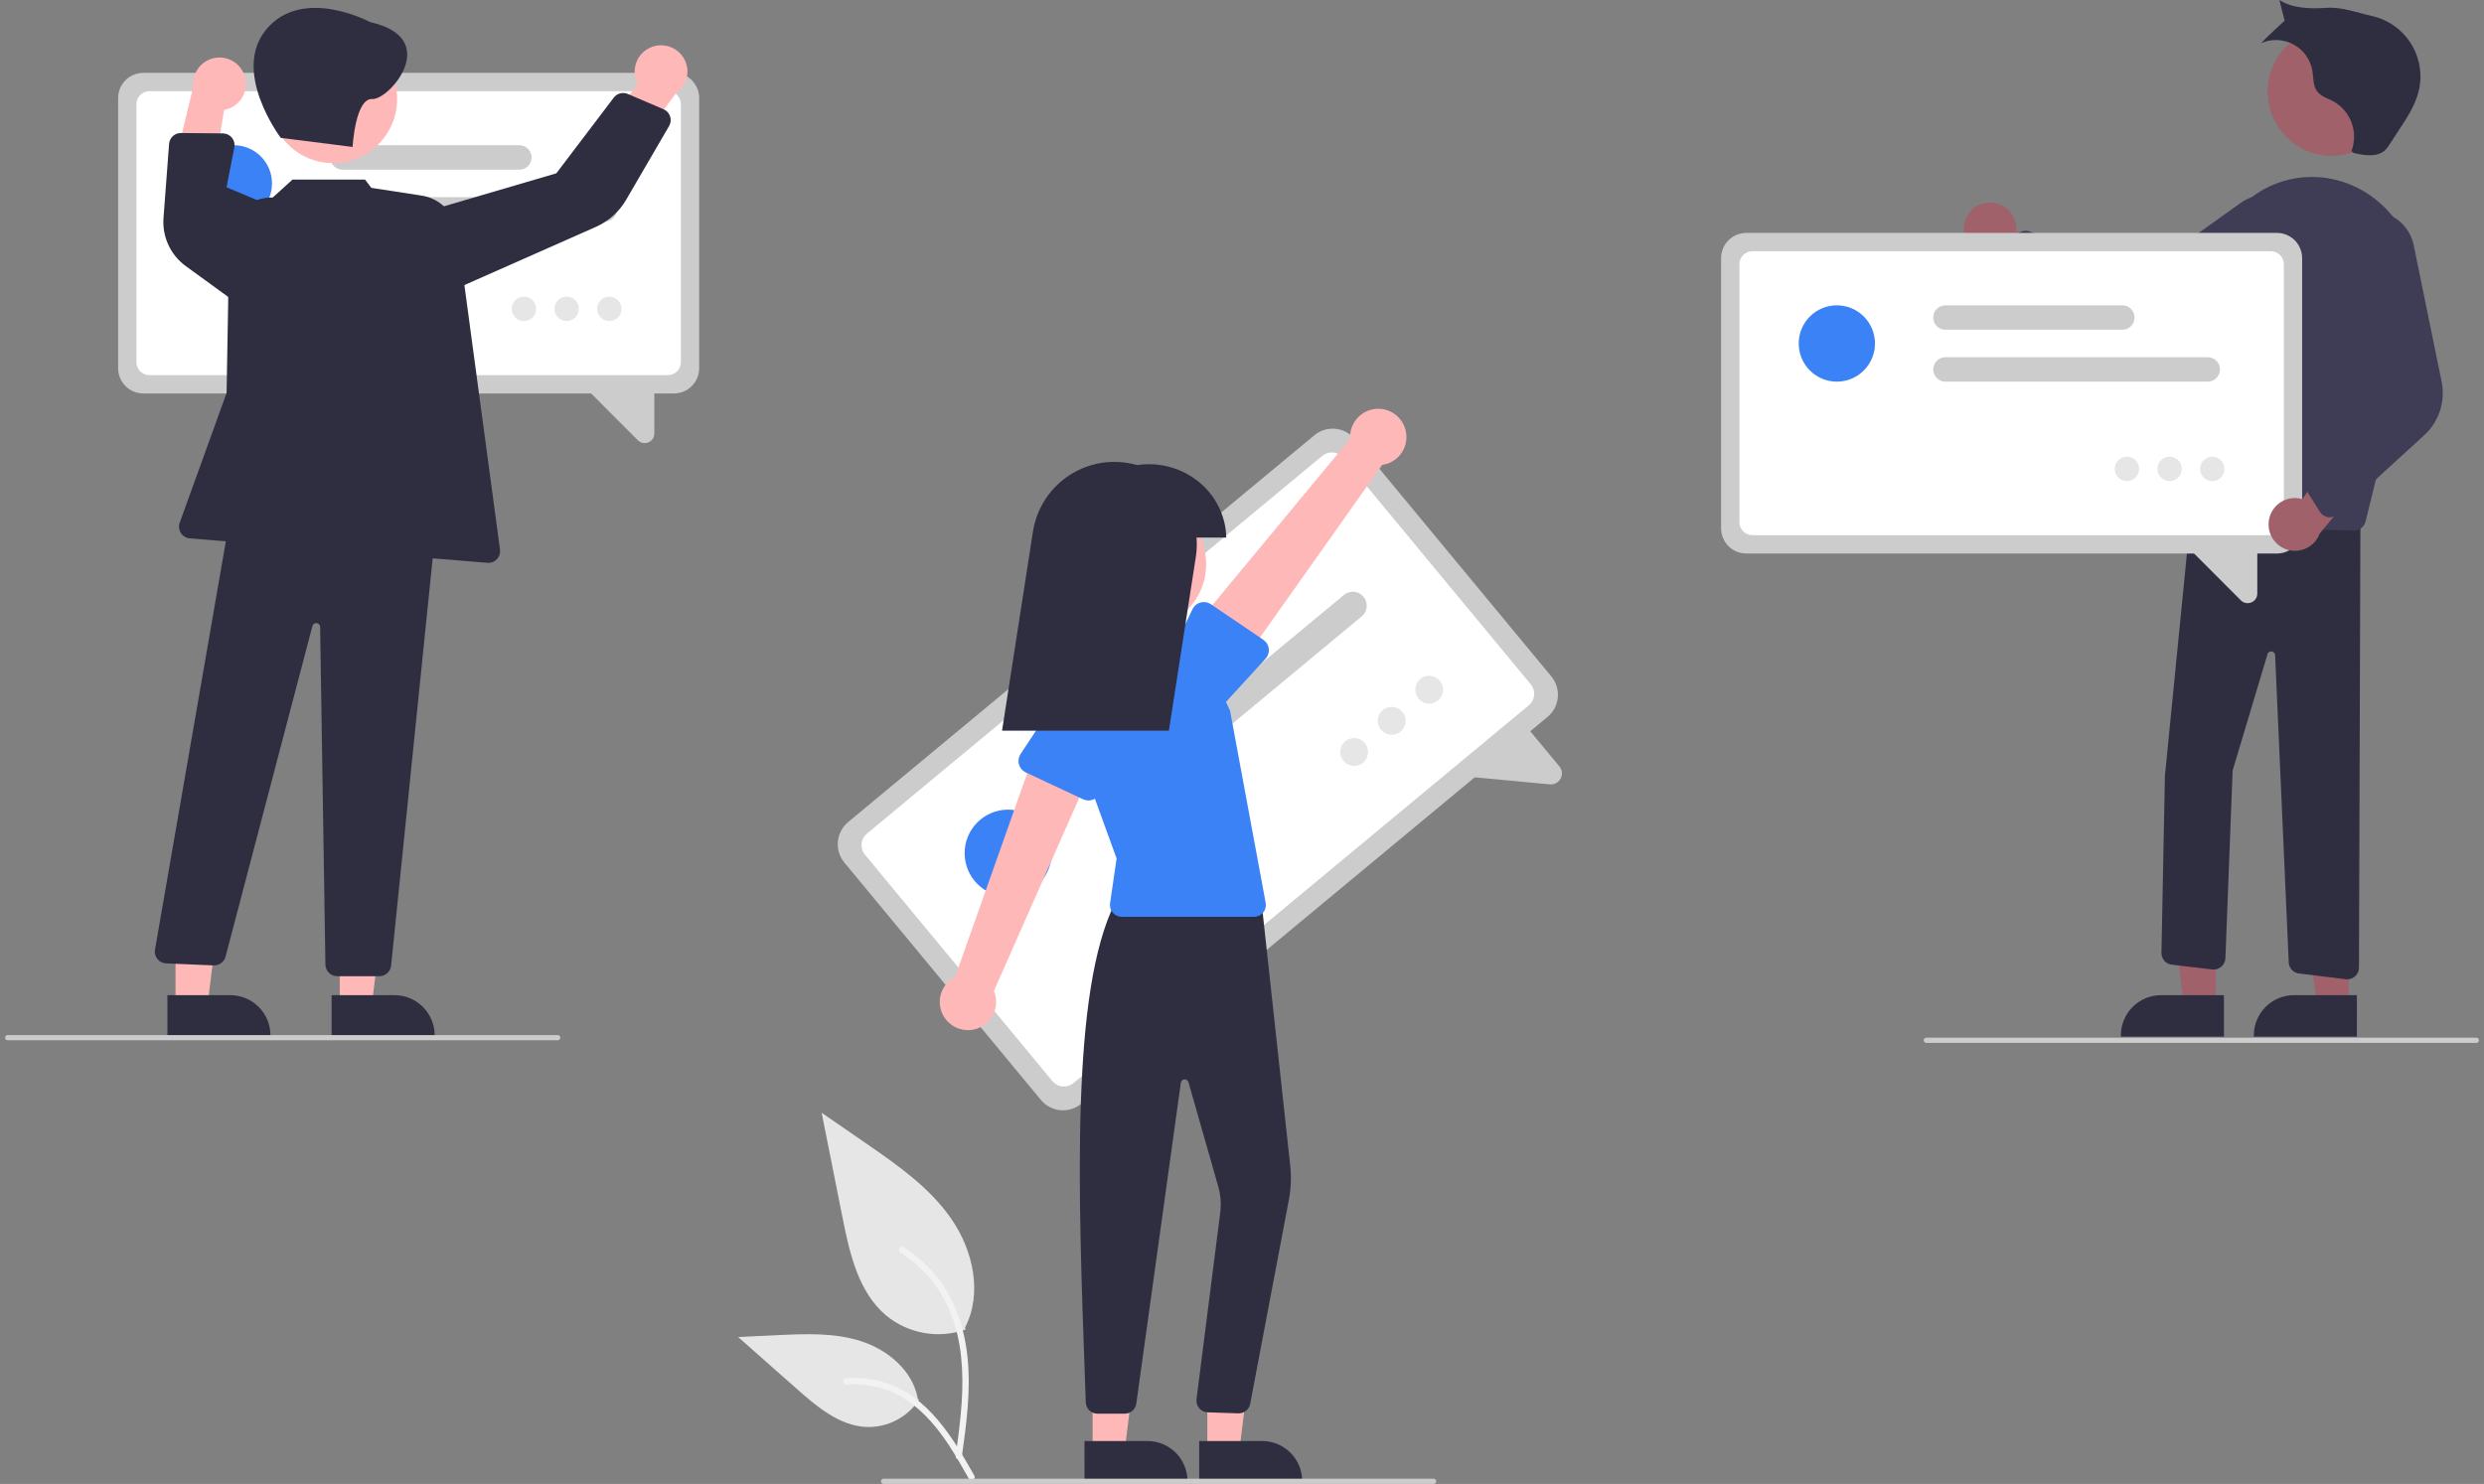 <svg width="246" height="147" viewBox="0 0 246 147" fill="none" xmlns="http://www.w3.org/2000/svg">
<rect x="0" y="0" width="246" height="147" fill="#808080" stroke="none"/>
<g clip-path="url(#clip0_27_1477)">
<path d="M95.623 131.709C94.304 132.173 92.889 132.289 91.513 132.046C90.137 131.803 88.846 131.21 87.766 130.323C85.013 128.01 84.151 124.199 83.449 120.671L81.372 110.235L85.72 113.233C88.846 115.388 92.043 117.613 94.208 120.735C96.372 123.858 97.317 128.12 95.578 131.498" fill="#E6E6E6"/>
<path d="M95.251 144.344C95.691 141.134 96.144 137.884 95.835 134.64C95.561 131.759 94.683 128.945 92.896 126.638C91.948 125.416 90.793 124.369 89.485 123.544C89.144 123.328 88.831 123.869 89.17 124.084C91.433 125.516 93.183 127.631 94.169 130.123C95.257 132.895 95.432 135.917 95.245 138.861C95.131 140.642 94.891 142.411 94.648 144.177C94.629 144.257 94.641 144.341 94.682 144.413C94.722 144.484 94.788 144.538 94.867 144.562C94.947 144.584 95.032 144.573 95.104 144.532C95.176 144.491 95.229 144.423 95.251 144.344Z" fill="#F2F2F2"/>
<path d="M91.013 138.664C90.447 139.525 89.67 140.225 88.756 140.697C87.842 141.17 86.822 141.399 85.794 141.362C83.152 141.236 80.949 139.39 78.967 137.637L73.103 132.452L76.984 132.266C79.775 132.133 82.638 132.008 85.296 132.87C87.955 133.732 90.406 135.806 90.892 138.561" fill="#E6E6E6"/>
<path d="M96.495 146.188C94.377 142.436 91.92 138.266 87.531 136.933C86.31 136.563 85.03 136.431 83.76 136.543C83.36 136.577 83.46 137.195 83.859 137.161C85.989 136.984 88.113 137.547 89.876 138.755C91.573 139.911 92.894 141.519 94.012 143.223C94.697 144.268 95.31 145.356 95.924 146.443C96.12 146.791 96.693 146.54 96.495 146.188Z" fill="#F2F2F2"/>
<path d="M153.26 71.018L107.086 109.337C106.505 109.818 105.758 110.049 105.007 109.978C104.256 109.908 103.564 109.542 103.083 108.962L83.618 85.446C83.138 84.864 82.907 84.115 82.978 83.364C83.048 82.612 83.413 81.919 83.993 81.437L130.167 43.117C130.748 42.636 131.496 42.406 132.246 42.476C132.997 42.547 133.689 42.912 134.171 43.493L153.635 67.009C154.116 67.59 154.346 68.339 154.276 69.091C154.205 69.842 153.84 70.535 153.26 71.018Z" fill="#CCCCCC"/>
<path d="M151.41 69.864L106.298 107.302C105.998 107.55 105.613 107.669 105.226 107.633C104.84 107.596 104.483 107.408 104.235 107.109L85.65 84.656C85.403 84.356 85.284 83.971 85.32 83.583C85.356 83.196 85.545 82.839 85.843 82.591L130.956 45.152C131.255 44.904 131.64 44.786 132.027 44.822C132.414 44.858 132.77 45.046 133.018 45.346L151.603 67.799C151.851 68.098 151.969 68.484 151.933 68.871C151.897 69.258 151.709 69.615 151.41 69.864Z" fill="white"/>
<path d="M153.49 77.701L144.211 76.831L150.852 71.598L154.43 75.92C154.569 76.085 154.656 76.288 154.678 76.503C154.7 76.718 154.657 76.935 154.554 77.125C154.487 77.254 154.394 77.368 154.283 77.461C154.173 77.552 154.046 77.62 153.91 77.661C153.774 77.702 153.631 77.715 153.49 77.701Z" fill="#CCCCCC"/>
<path d="M134.857 61.059L112.035 79.999C111.896 80.115 111.735 80.202 111.562 80.255C111.389 80.309 111.207 80.328 111.027 80.311C110.847 80.294 110.672 80.241 110.512 80.157C110.351 80.072 110.21 79.957 110.094 79.817C109.979 79.677 109.892 79.516 109.838 79.343C109.785 79.17 109.766 78.988 109.783 78.807C109.8 78.627 109.852 78.451 109.937 78.291C110.021 78.131 110.136 77.989 110.276 77.873L133.097 58.934C133.237 58.818 133.398 58.731 133.571 58.678C133.744 58.624 133.925 58.605 134.106 58.622C134.286 58.639 134.461 58.691 134.621 58.776C134.781 58.861 134.923 58.976 135.039 59.116C135.154 59.255 135.241 59.416 135.294 59.59C135.348 59.763 135.367 59.945 135.35 60.125C135.333 60.306 135.281 60.481 135.196 60.642C135.112 60.802 134.996 60.944 134.857 61.059Z" fill="#CCCCCC"/>
<path d="M123.688 62.709L108.296 75.482C108.015 75.715 107.652 75.828 107.288 75.793C106.924 75.759 106.589 75.582 106.355 75.3C106.122 75.018 106.01 74.655 106.044 74.29C106.078 73.926 106.255 73.59 106.537 73.356L121.928 60.583C122.21 60.349 122.572 60.237 122.937 60.271C123.301 60.306 123.636 60.483 123.87 60.765C124.103 61.047 124.215 61.41 124.181 61.774C124.147 62.139 123.969 62.475 123.688 62.709Z" fill="#CCCCCC"/>
<path d="M99.839 88.832C102.218 88.832 104.147 86.9 104.147 84.518C104.147 82.135 102.218 80.204 99.839 80.204C97.46 80.204 95.531 82.135 95.531 84.518C95.531 86.9 97.46 88.832 99.839 88.832Z" fill="#3B82F6"/>
<path d="M134.11 75.87C134.871 75.87 135.488 75.252 135.488 74.49C135.488 73.728 134.871 73.109 134.11 73.109C133.348 73.109 132.731 73.728 132.731 74.49C132.731 75.252 133.348 75.87 134.11 75.87Z" fill="#E6E6E6"/>
<path d="M137.824 72.787C138.586 72.787 139.203 72.169 139.203 71.407C139.203 70.644 138.586 70.026 137.824 70.026C137.063 70.026 136.446 70.644 136.446 71.407C136.446 72.169 137.063 72.787 137.824 72.787Z" fill="#E6E6E6"/>
<path d="M141.54 69.704C142.301 69.704 142.918 69.086 142.918 68.323C142.918 67.561 142.301 66.943 141.54 66.943C140.778 66.943 140.161 67.561 140.161 68.323C140.161 69.086 140.778 69.704 141.54 69.704Z" fill="#E6E6E6"/>
<path d="M119.566 143.785L122.731 143.784L124.237 131.56L119.565 131.56L119.566 143.785Z" fill="#FFB8B8"/>
<path d="M118.759 142.75L124.992 142.75H124.992C125.514 142.75 126.03 142.852 126.512 143.052C126.994 143.252 127.432 143.545 127.801 143.914C128.17 144.284 128.462 144.722 128.662 145.205C128.862 145.687 128.964 146.205 128.964 146.727V146.856L118.759 146.857L118.759 142.75Z" fill="#2F2E41"/>
<path d="M108.207 143.785L111.372 143.784L112.877 131.56L108.206 131.56L108.207 143.785Z" fill="#FFB8B8"/>
<path d="M107.399 142.75L113.633 142.75H113.633C114.154 142.75 114.671 142.852 115.153 143.052C115.635 143.252 116.073 143.545 116.442 143.914C116.81 144.284 117.103 144.722 117.303 145.205C117.502 145.687 117.605 146.205 117.605 146.727V146.856L107.4 146.857L107.399 142.75Z" fill="#2F2E41"/>
<path d="M111.383 140.044H111.382L108.69 140.043C108.389 140.044 108.1 139.928 107.883 139.719C107.666 139.509 107.54 139.223 107.53 138.922L107.445 136.564C106.765 117.709 106.061 98.211 110.419 89.448L110.453 89.379L124.879 88.856L127.775 115.459C127.899 116.594 127.854 117.741 127.641 118.862L123.812 139.064C123.761 139.338 123.612 139.584 123.395 139.758C123.177 139.931 122.904 140.021 122.626 140.01L119.602 139.911C119.444 139.905 119.289 139.867 119.146 139.798C119.003 139.729 118.876 139.632 118.772 139.513C118.668 139.393 118.589 139.253 118.541 139.102C118.493 138.951 118.476 138.791 118.492 138.634L120.867 119.949C120.948 119.142 120.874 118.328 120.651 117.549L117.698 107.21C117.673 107.125 117.62 107.05 117.547 106.999C117.475 106.948 117.387 106.924 117.298 106.93C117.21 106.936 117.126 106.973 117.061 107.033C116.996 107.094 116.954 107.175 116.942 107.263L112.533 139.041C112.494 139.319 112.356 139.573 112.144 139.757C111.933 139.941 111.663 140.043 111.383 140.044Z" fill="#2F2E41"/>
<path d="M113.108 62.259C116.61 62.259 119.449 59.416 119.449 55.91C119.449 52.403 116.61 49.561 113.108 49.561C109.606 49.561 106.767 52.403 106.767 55.91C106.767 59.416 109.606 62.259 113.108 62.259Z" fill="#FFB8B8"/>
<path d="M124.203 90.82H111.083C110.916 90.82 110.751 90.784 110.599 90.714C110.448 90.645 110.313 90.544 110.204 90.417C110.095 90.291 110.014 90.143 109.967 89.982C109.921 89.822 109.909 89.654 109.933 89.488L110.581 85.043L106.775 74.56C106.382 73.478 106.236 72.321 106.347 71.175C106.459 70.029 106.826 68.922 107.42 67.936C108.014 66.95 108.822 66.11 109.782 65.478C110.743 64.845 111.834 64.436 112.973 64.28C114.597 64.053 116.25 64.353 117.691 65.135C119.132 65.917 120.285 67.141 120.982 68.627L121.818 70.408L125.346 89.445C125.377 89.612 125.371 89.785 125.328 89.95C125.285 90.115 125.206 90.269 125.097 90.4C124.988 90.532 124.851 90.637 124.697 90.71C124.542 90.782 124.374 90.82 124.203 90.82Z" fill="#3B82F6"/>
<path d="M96.505 101.971C96.9 101.879 97.27 101.701 97.589 101.451C97.908 101.2 98.168 100.883 98.352 100.521C98.535 100.159 98.637 99.761 98.65 99.355C98.663 98.949 98.587 98.545 98.427 98.172L108.651 75.043L102.802 73.568L94.592 96.767C93.983 97.077 93.51 97.6 93.261 98.236C93.011 98.873 93.004 99.579 93.24 100.22C93.476 100.861 93.939 101.394 94.54 101.717C95.142 102.039 95.841 102.13 96.505 101.971Z" fill="#FFB8B8"/>
<path d="M107.267 79.18L101.579 76.513C101.417 76.438 101.274 76.328 101.158 76.191C101.042 76.055 100.958 75.895 100.909 75.723C100.861 75.55 100.85 75.37 100.878 75.193C100.905 75.016 100.971 74.847 101.069 74.698L104.526 69.471C104.919 68.644 105.623 68.007 106.484 67.7C107.344 67.392 108.292 67.438 109.118 67.829C109.945 68.219 110.583 68.922 110.894 69.782C111.204 70.643 111.161 71.592 110.774 72.421L108.986 78.409C108.935 78.58 108.847 78.739 108.729 78.873C108.611 79.008 108.466 79.115 108.303 79.188C108.14 79.261 107.963 79.299 107.784 79.297C107.606 79.296 107.429 79.255 107.267 79.18Z" fill="#3B82F6"/>
<path d="M139.155 42.453C139.278 42.84 139.316 43.249 139.264 43.651C139.213 44.054 139.074 44.441 138.857 44.784C138.64 45.127 138.351 45.418 138.009 45.637C137.668 45.856 137.283 45.997 136.881 46.051L122.277 66.689L118.016 62.414L133.711 43.472C133.666 42.79 133.872 42.115 134.29 41.575C134.708 41.035 135.31 40.667 135.981 40.541C136.652 40.416 137.346 40.541 137.931 40.893C138.516 41.245 138.951 41.8 139.155 42.453Z" fill="#FFB8B8"/>
<path d="M125.654 64.266C125.675 64.444 125.657 64.624 125.602 64.794C125.547 64.965 125.456 65.121 125.335 65.253L121.114 69.857C120.602 70.615 119.81 71.138 118.912 71.313C118.014 71.487 117.084 71.298 116.326 70.787C115.567 70.275 115.042 69.484 114.866 68.586C114.689 67.687 114.876 66.756 115.384 65.995L118.098 60.344C118.176 60.183 118.287 60.041 118.424 59.926C118.562 59.812 118.722 59.729 118.895 59.682C119.067 59.635 119.248 59.627 119.424 59.656C119.6 59.686 119.768 59.753 119.916 59.853L125.116 63.38C125.264 63.48 125.389 63.611 125.482 63.764C125.574 63.917 125.633 64.089 125.654 64.266Z" fill="#3B82F6"/>
<path d="M121.439 53.252C121.435 52.678 121.355 52.106 121.202 51.552C120.18 47.772 116.409 45.504 112.624 46.073C111.888 45.862 111.126 45.755 110.361 45.755C108.413 45.755 106.529 46.453 105.05 47.722C103.57 48.991 102.593 50.748 102.294 52.675L99.237 72.382H115.759L118.427 55.184C118.526 54.545 118.55 53.897 118.497 53.252H121.439Z" fill="#2F2E41"/>
<path d="M141.975 147H87.502C87.434 147 87.368 146.973 87.32 146.924C87.271 146.876 87.244 146.81 87.244 146.742C87.244 146.673 87.271 146.607 87.32 146.559C87.368 146.51 87.434 146.483 87.502 146.483H141.975C142.044 146.483 142.11 146.51 142.158 146.559C142.206 146.607 142.234 146.673 142.234 146.742C142.234 146.81 142.206 146.876 142.158 146.924C142.11 146.973 142.044 147 141.975 147Z" fill="#CCCCCC"/>
<path d="M196.854 20.078C197.231 20.041 197.612 20.088 197.97 20.215C198.328 20.342 198.653 20.546 198.924 20.813C199.194 21.079 199.403 21.402 199.535 21.759C199.668 22.115 199.72 22.496 199.69 22.874L208.134 26.596L204.106 29.199L196.705 25.266C196.073 25.172 195.497 24.85 195.086 24.36C194.676 23.869 194.459 23.245 194.478 22.606C194.496 21.966 194.748 21.355 195.186 20.89C195.624 20.424 196.217 20.135 196.854 20.078Z" fill="#A0616A"/>
<path d="M230.914 15.435C234.416 15.435 237.255 12.593 237.255 9.086C237.255 5.58 234.416 2.737 230.914 2.737C227.412 2.737 224.573 5.58 224.573 9.086C224.573 12.593 227.412 15.435 230.914 15.435Z" fill="#A0616A"/>
<path d="M219.438 99.619L216.273 99.618L214.768 87.394L219.439 87.395L219.438 99.619Z" fill="#A0616A"/>
<path d="M220.245 102.691L210.04 102.69V102.561C210.04 102.039 210.142 101.522 210.342 101.039C210.542 100.556 210.834 100.118 211.203 99.749C211.572 99.379 212.01 99.086 212.492 98.886C212.974 98.687 213.49 98.584 214.012 98.584L220.245 98.584L220.245 102.691Z" fill="#2F2E41"/>
<path d="M232.604 99.619L229.439 99.618L227.934 87.394L232.605 87.395L232.604 99.619Z" fill="#A0616A"/>
<path d="M233.411 102.691L223.206 102.69V102.561C223.206 102.039 223.309 101.522 223.508 101.039C223.708 100.556 224.001 100.118 224.369 99.749C224.738 99.379 225.176 99.086 225.658 98.886C226.14 98.687 226.657 98.584 227.178 98.584L233.412 98.584L233.411 102.691Z" fill="#2F2E41"/>
<path d="M232.455 97.015C232.407 97.015 232.36 97.012 232.313 97.006L227.68 96.435C227.409 96.402 227.158 96.274 226.971 96.074C226.785 95.874 226.675 95.614 226.662 95.34L225.312 64.898C225.307 64.811 225.274 64.729 225.217 64.664C225.16 64.599 225.083 64.554 224.999 64.538C224.914 64.521 224.826 64.534 224.749 64.573C224.672 64.612 224.61 64.676 224.574 64.755L221.106 76.332L220.391 94.928C220.385 95.088 220.346 95.245 220.276 95.39C220.206 95.534 220.108 95.663 219.986 95.767C219.864 95.871 219.722 95.949 219.569 95.996C219.415 96.042 219.254 96.057 219.095 96.038L215.083 95.565C214.796 95.532 214.532 95.393 214.342 95.175C214.152 94.957 214.05 94.676 214.057 94.387L214.398 76.883L217.116 49.406L217.237 49.41L233.766 50.048L233.617 95.856C233.616 96.163 233.493 96.458 233.275 96.676C233.057 96.893 232.762 97.015 232.455 97.015Z" fill="#2F2E41"/>
<path d="M233.139 52.559C233.129 52.559 233.119 52.559 233.109 52.559L216.462 52.122C216.299 52.118 216.139 52.079 215.992 52.008C215.844 51.938 215.714 51.837 215.608 51.713C215.502 51.588 215.424 51.443 215.378 51.286C215.332 51.129 215.32 50.964 215.342 50.802L218.54 27.229C218.74 25.637 219.273 24.106 220.104 22.734C220.935 21.362 222.045 20.182 223.363 19.269C224.522 18.47 225.838 17.929 227.223 17.681C228.609 17.434 230.031 17.487 231.394 17.835C237.204 19.309 240.69 25.557 239.164 31.761L234.267 51.674C234.204 51.926 234.059 52.15 233.855 52.31C233.65 52.47 233.399 52.558 233.139 52.559Z" fill="#3F3D56"/>
<path d="M211.3 33.84C210.203 33.841 209.13 33.522 208.212 32.921L198.504 26.543C198.362 26.45 198.242 26.327 198.153 26.182C198.063 26.037 198.007 25.874 197.987 25.705C197.968 25.536 197.985 25.365 198.039 25.204C198.093 25.042 198.181 24.894 198.298 24.771L199.76 23.225C199.92 23.055 200.126 22.938 200.354 22.888C200.581 22.838 200.818 22.857 201.033 22.944L211.877 27.268L221.922 20.085C222.391 19.749 222.926 19.514 223.491 19.396C224.055 19.277 224.639 19.278 225.204 19.397C225.768 19.515 226.302 19.75 226.772 20.087C227.241 20.423 227.636 20.853 227.931 21.35C228.226 21.847 228.414 22.399 228.485 22.973C228.555 23.547 228.506 24.129 228.34 24.682C228.175 25.236 227.896 25.749 227.522 26.189C227.148 26.629 226.687 26.987 226.168 27.239L213.753 33.278C212.988 33.648 212.15 33.84 211.3 33.84Z" fill="#3F3D56"/>
<path d="M233.111 15.158C234.193 15.414 235.498 15.61 236.271 14.81C236.408 14.66 236.53 14.496 236.636 14.322L237.647 12.777C238.422 11.593 239.209 10.379 239.537 9.002C239.725 8.211 239.755 7.391 239.624 6.588C239.493 5.786 239.204 5.018 238.774 4.328C238.344 3.638 237.781 3.041 237.118 2.571C236.456 2.101 235.707 1.767 234.914 1.59C233.405 1.251 231.928 0.669 230.385 0.776C228.843 0.882 227.033 0.847 225.738 -1.52588e-05C225.819 0.378 226.255 2.046 226.255 2.046C226.255 2.046 224.308 3.834 223.918 4.28C224.429 4.053 224.985 3.947 225.544 3.969C226.103 3.991 226.649 4.141 227.141 4.407C227.632 4.674 228.056 5.049 228.381 5.505C228.705 5.962 228.92 6.486 229.01 7.039C229.12 7.717 229.055 8.47 229.458 9.027C229.841 9.557 230.528 9.743 231.106 10.049C231.938 10.524 232.574 11.281 232.898 12.184C233.222 13.086 233.213 14.075 232.873 14.972L233.111 15.158Z" fill="#2F2E41"/>
<path d="M225.498 54.833H172.938C172.277 54.832 171.644 54.569 171.177 54.101C170.709 53.633 170.447 52.999 170.446 52.337V25.569C170.447 24.908 170.709 24.273 171.177 23.806C171.644 23.338 172.277 23.075 172.938 23.074H225.498C226.159 23.075 226.792 23.338 227.259 23.806C227.726 24.273 227.989 24.908 227.99 25.569V52.337C227.989 52.999 227.726 53.633 227.259 54.101C226.792 54.569 226.159 54.832 225.498 54.833Z" fill="#CCCCCC"/>
<path d="M224.894 53.018H173.542C173.202 53.018 172.875 52.882 172.635 52.641C172.394 52.4 172.259 52.074 172.258 51.733V26.174C172.259 25.834 172.394 25.507 172.635 25.266C172.875 25.025 173.202 24.889 173.542 24.889H224.894C225.234 24.889 225.56 25.025 225.801 25.266C226.042 25.507 226.177 25.834 226.178 26.174V51.733C226.177 52.074 226.042 52.4 225.801 52.641C225.56 52.882 225.234 53.018 224.894 53.018Z" fill="white"/>
<path d="M221.92 59.471L216.145 53.688L223.549 53.876V58.795C223.551 58.985 223.496 59.17 223.39 59.328C223.285 59.485 223.135 59.608 222.96 59.678C222.842 59.727 222.716 59.753 222.588 59.753C222.464 59.753 222.341 59.728 222.226 59.679C222.111 59.631 222.007 59.56 221.92 59.471Z" fill="#CCCCCC"/>
<path d="M218.642 37.807H192.664C192.343 37.807 192.036 37.68 191.809 37.453C191.583 37.226 191.456 36.918 191.456 36.597C191.456 36.277 191.583 35.969 191.809 35.742C192.036 35.515 192.343 35.388 192.664 35.388H218.642C218.962 35.388 219.27 35.515 219.496 35.742C219.723 35.969 219.85 36.277 219.85 36.597C219.85 36.918 219.723 37.226 219.496 37.453C219.27 37.68 218.962 37.807 218.642 37.807Z" fill="#CCCCCC"/>
<path d="M210.184 32.665H192.664C192.505 32.666 192.348 32.635 192.201 32.574C192.054 32.513 191.921 32.424 191.808 32.312C191.696 32.199 191.607 32.066 191.546 31.919C191.485 31.772 191.454 31.614 191.454 31.456C191.454 31.297 191.485 31.139 191.546 30.992C191.607 30.845 191.696 30.712 191.808 30.599C191.921 30.487 192.054 30.398 192.201 30.337C192.348 30.276 192.505 30.245 192.664 30.246H210.184C210.504 30.246 210.811 30.373 211.038 30.6C211.265 30.827 211.392 31.135 211.392 31.456C211.392 31.776 211.265 32.084 211.038 32.311C210.811 32.538 210.504 32.665 210.184 32.665Z" fill="#CCCCCC"/>
<path d="M181.91 37.807C183.995 37.807 185.686 36.115 185.686 34.026C185.686 31.938 183.995 30.246 181.91 30.246C179.824 30.246 178.134 31.938 178.134 34.026C178.134 36.115 179.824 37.807 181.91 37.807Z" fill="#3B82F6"/>
<path d="M210.636 47.661C211.303 47.661 211.844 47.12 211.844 46.451C211.844 45.783 211.303 45.242 210.636 45.242C209.969 45.242 209.428 45.783 209.428 46.451C209.428 47.12 209.969 47.661 210.636 47.661Z" fill="#E6E6E6"/>
<path d="M214.865 47.661C215.532 47.661 216.073 47.12 216.073 46.451C216.073 45.783 215.532 45.242 214.865 45.242C214.198 45.242 213.657 45.783 213.657 46.451C213.657 47.12 214.198 47.661 214.865 47.661Z" fill="#E6E6E6"/>
<path d="M219.094 47.661C219.761 47.661 220.302 47.12 220.302 46.451C220.302 45.783 219.761 45.242 219.094 45.242C218.427 45.242 217.886 45.783 217.886 46.451C217.886 47.12 218.427 47.661 219.094 47.661Z" fill="#E6E6E6"/>
<path d="M224.684 51.65C224.726 51.272 224.85 50.908 225.047 50.583C225.245 50.259 225.511 49.981 225.827 49.771C226.143 49.56 226.501 49.422 226.876 49.365C227.252 49.308 227.635 49.334 227.999 49.442L233.364 41.927L235.085 46.408L229.726 52.857C229.505 53.457 229.072 53.956 228.509 54.258C227.945 54.56 227.291 54.644 226.67 54.496C226.048 54.347 225.503 53.975 225.137 53.45C224.771 52.926 224.61 52.285 224.684 51.65Z" fill="#A0616A"/>
<path d="M230.83 51.244C230.746 51.251 230.661 51.249 230.577 51.238C230.409 51.215 230.247 51.156 230.104 51.064C229.961 50.972 229.84 50.849 229.75 50.705L228.616 48.904C228.491 48.707 228.428 48.477 228.436 48.245C228.444 48.012 228.522 47.787 228.659 47.599L235.527 38.15L231.063 26.626C230.664 25.613 230.679 24.482 231.105 23.48C231.531 22.477 232.333 21.681 233.338 21.265C233.907 21.026 234.521 20.917 235.136 20.944C235.752 20.972 236.354 21.135 236.899 21.423C237.444 21.712 237.918 22.117 238.288 22.611C238.657 23.104 238.913 23.674 239.037 24.278L241.806 37.817C241.999 38.772 241.942 39.76 241.642 40.687C241.341 41.613 240.806 42.446 240.09 43.105L231.516 50.944C231.327 51.117 231.086 51.223 230.83 51.244Z" fill="#3F3D56"/>
<path d="M245.242 103.313H190.769C190.7 103.313 190.635 103.285 190.586 103.237C190.538 103.188 190.511 103.123 190.511 103.054C190.511 102.985 190.538 102.92 190.586 102.871C190.635 102.823 190.7 102.796 190.769 102.796H245.242C245.311 102.796 245.376 102.823 245.425 102.871C245.473 102.92 245.5 102.985 245.5 103.054C245.5 103.123 245.473 103.188 245.425 103.237C245.376 103.285 245.311 103.313 245.242 103.313Z" fill="#CCCCCC"/>
<path d="M66.75 38.977H14.19C13.53 38.976 12.896 38.713 12.429 38.245C11.962 37.777 11.699 37.143 11.698 36.481V9.713C11.699 9.051 11.962 8.417 12.429 7.949C12.896 7.481 13.53 7.218 14.19 7.218H66.75C67.411 7.218 68.044 7.481 68.512 7.949C68.979 8.417 69.242 9.051 69.242 9.713V36.481C69.242 37.143 68.979 37.777 68.512 38.245C68.044 38.713 67.411 38.976 66.75 38.977Z" fill="#CCCCCC"/>
<path d="M66.146 37.162H14.794C14.454 37.161 14.127 37.026 13.887 36.785C13.646 36.544 13.511 36.217 13.51 35.876V10.318C13.511 9.977 13.646 9.65 13.887 9.409C14.127 9.168 14.454 9.033 14.794 9.032H66.146C66.486 9.033 66.812 9.168 67.053 9.409C67.294 9.65 67.429 9.977 67.43 10.318V35.876C67.429 36.217 67.294 36.544 67.053 36.785C66.812 37.026 66.486 37.161 66.146 37.162Z" fill="white"/>
<path d="M63.172 43.615L57.397 37.832L64.801 38.019V42.939C64.803 43.128 64.748 43.314 64.642 43.471C64.537 43.629 64.387 43.751 64.212 43.822C64.094 43.871 63.968 43.897 63.84 43.897C63.716 43.897 63.593 43.871 63.478 43.823C63.363 43.774 63.259 43.704 63.172 43.615Z" fill="#CCCCCC"/>
<path d="M59.894 21.951H33.916C33.595 21.951 33.288 21.823 33.061 21.597C32.835 21.37 32.708 21.062 32.708 20.741C32.708 20.42 32.835 20.112 33.061 19.886C33.288 19.659 33.595 19.531 33.916 19.531H59.894C60.214 19.531 60.522 19.659 60.748 19.886C60.975 20.112 61.102 20.42 61.102 20.741C61.102 21.062 60.975 21.37 60.748 21.597C60.522 21.823 60.214 21.951 59.894 21.951Z" fill="#CCCCCC"/>
<path d="M51.436 16.809H33.916C33.595 16.809 33.288 16.681 33.061 16.455C32.835 16.228 32.708 15.92 32.708 15.599C32.708 15.278 32.835 14.97 33.061 14.744C33.288 14.517 33.595 14.389 33.916 14.389H51.436C51.756 14.389 52.064 14.517 52.29 14.744C52.517 14.97 52.644 15.278 52.644 15.599C52.644 15.92 52.517 16.228 52.29 16.455C52.064 16.681 51.756 16.809 51.436 16.809Z" fill="#CCCCCC"/>
<path d="M23.162 21.951C25.247 21.951 26.938 20.258 26.938 18.17C26.938 16.082 25.247 14.389 23.162 14.389C21.077 14.389 19.386 16.082 19.386 18.17C19.386 20.258 21.077 21.951 23.162 21.951Z" fill="#3B82F6"/>
<path d="M51.888 31.805C52.555 31.805 53.096 31.263 53.096 30.595C53.096 29.927 52.555 29.385 51.888 29.385C51.221 29.385 50.68 29.927 50.68 30.595C50.68 31.263 51.221 31.805 51.888 31.805Z" fill="#E6E6E6"/>
<path d="M56.117 31.805C56.784 31.805 57.325 31.263 57.325 30.595C57.325 29.927 56.784 29.385 56.117 29.385C55.45 29.385 54.909 29.927 54.909 30.595C54.909 31.263 55.45 31.805 56.117 31.805Z" fill="#E6E6E6"/>
<path d="M60.346 31.805C61.013 31.805 61.554 31.263 61.554 30.595C61.554 29.927 61.013 29.385 60.346 29.385C59.679 29.385 59.138 29.927 59.138 30.595C59.138 31.263 59.679 31.805 60.346 31.805Z" fill="#E6E6E6"/>
<path d="M64.57 4.646C64.213 4.774 63.889 4.98 63.62 5.248C63.35 5.516 63.143 5.84 63.013 6.196C62.882 6.553 62.831 6.934 62.863 7.313C62.895 7.692 63.01 8.058 63.2 8.388L57.153 15.365L61.906 15.995L66.919 9.273C67.451 8.918 67.834 8.38 67.995 7.761C68.157 7.142 68.087 6.485 67.797 5.915C67.508 5.345 67.02 4.9 66.425 4.666C65.83 4.432 65.17 4.425 64.57 4.646Z" fill="#FFB8B8"/>
<path d="M24.199 7.439C24.328 7.796 24.377 8.178 24.343 8.556C24.309 8.935 24.192 9.301 24.001 9.63C23.811 9.958 23.55 10.241 23.238 10.457C22.927 10.674 22.571 10.82 22.197 10.884L20.692 19.998L17.174 16.737L19.142 8.582C19.076 7.946 19.245 7.307 19.618 6.788C19.99 6.268 20.54 5.903 21.163 5.762C21.787 5.621 22.44 5.714 23 6.023C23.559 6.332 23.986 6.836 24.199 7.439Z" fill="#FFB8B8"/>
<path d="M33.648 99.619L36.814 99.618L38.319 87.394L33.648 87.395L33.648 99.619Z" fill="#FFB8B8"/>
<path d="M32.841 98.584L39.074 98.584H39.074C39.596 98.584 40.112 98.687 40.594 98.886C41.076 99.086 41.514 99.379 41.883 99.749C42.252 100.118 42.544 100.556 42.744 101.039C42.944 101.522 43.047 102.039 43.047 102.561V102.69L32.841 102.691L32.841 98.584Z" fill="#2F2E41"/>
<path d="M17.384 99.619L20.549 99.618L22.055 87.394L17.383 87.395L17.384 99.619Z" fill="#FFB8B8"/>
<path d="M16.577 98.584L22.81 98.584H22.81C23.332 98.584 23.848 98.687 24.33 98.886C24.812 99.086 25.25 99.379 25.619 99.749C25.988 100.118 26.28 100.556 26.48 101.039C26.68 101.522 26.782 102.039 26.782 102.561V102.69L16.577 102.691L16.577 98.584Z" fill="#2F2E41"/>
<path d="M32.988 16.159C36.49 16.159 39.329 13.316 39.329 9.81C39.329 6.303 36.49 3.46 32.988 3.46C29.486 3.46 26.647 6.303 26.647 9.81C26.647 13.316 29.486 16.159 32.988 16.159Z" fill="#FFB8B8"/>
<path d="M32.227 95.558L31.703 62.106C31.702 62.011 31.666 61.92 31.602 61.85C31.539 61.78 31.452 61.736 31.358 61.726C31.264 61.715 31.17 61.74 31.093 61.794C31.015 61.849 30.961 61.93 30.939 62.022L22.345 94.742C22.28 95.004 22.127 95.236 21.913 95.399C21.698 95.561 21.434 95.645 21.165 95.637L16.443 95.434C16.282 95.427 16.125 95.387 15.98 95.316C15.836 95.246 15.708 95.145 15.605 95.022C15.501 94.9 15.424 94.756 15.378 94.602C15.333 94.448 15.32 94.286 15.34 94.126L22.633 52.078L22.648 51.959L42.961 52.922L43.093 52.928L38.737 95.628C38.714 95.92 38.583 96.193 38.368 96.393C38.153 96.592 37.872 96.704 37.579 96.705H33.389C33.084 96.704 32.792 96.583 32.575 96.368C32.358 96.154 32.233 95.863 32.227 95.558Z" fill="#2F2E41"/>
<path d="M48.271 55.755L18.794 53.333C18.616 53.319 18.444 53.263 18.291 53.171C18.138 53.079 18.008 52.953 17.912 52.803C17.815 52.652 17.755 52.482 17.735 52.304C17.715 52.126 17.736 51.947 17.797 51.779L22.439 38.928L22.706 23.675C22.716 23.121 22.835 22.575 23.057 22.068C23.279 21.561 23.6 21.103 24 20.721C24.4 20.339 24.872 20.04 25.389 19.842C25.905 19.644 26.456 19.55 27.009 19.567L28.969 17.788H36.151L36.776 18.609L41.774 19.378C42.664 19.519 43.485 19.942 44.117 20.586C44.748 21.23 45.156 22.06 45.28 22.954L49.517 54.441C49.539 54.605 49.526 54.772 49.479 54.931C49.431 55.09 49.35 55.236 49.241 55.361C49.132 55.486 48.998 55.586 48.847 55.655C48.697 55.724 48.533 55.759 48.368 55.76C48.336 55.76 48.303 55.758 48.271 55.755Z" fill="#2F2E41"/>
<path d="M42.528 20.857L55.096 17.169L60.784 9.671C60.941 9.464 61.162 9.316 61.412 9.249C61.663 9.183 61.928 9.203 62.166 9.305L65.718 10.825C65.869 10.889 66.005 10.986 66.116 11.107C66.228 11.228 66.312 11.372 66.364 11.529C66.416 11.685 66.434 11.851 66.416 12.015C66.399 12.179 66.348 12.337 66.265 12.48L62.014 19.784C61.322 20.979 60.268 21.922 59.005 22.479L44.222 29.022L42.528 20.857Z" fill="#2F2E41"/>
<path d="M18.415 26.372C17.664 25.83 17.065 25.104 16.676 24.263C16.287 23.422 16.12 22.494 16.194 21.57L16.745 14.253C16.768 13.96 16.9 13.688 17.114 13.488C17.329 13.289 17.611 13.178 17.904 13.177H17.914L22.079 13.214C22.249 13.216 22.417 13.255 22.571 13.329C22.725 13.403 22.861 13.51 22.968 13.642C23.076 13.775 23.154 13.929 23.195 14.095C23.237 14.261 23.241 14.433 23.208 14.601L22.436 18.549L27.95 20.882L23.306 29.928L18.415 26.372Z" fill="#2F2E41"/>
<path d="M36.676 2.196C36.676 2.196 30.045 -1.379 26.431 2.841C22.817 7.06 27.808 13.658 27.808 13.658L34.92 14.557C34.92 14.557 35.178 9.716 36.872 9.81C38.565 9.904 43.824 3.795 36.676 2.196Z" fill="#2F2E41"/>
<path d="M55.231 103.054H0.758C0.69 103.054 0.624 103.027 0.576 102.978C0.527 102.93 0.5 102.864 0.5 102.796C0.5 102.727 0.527 102.661 0.576 102.613C0.624 102.564 0.69 102.537 0.758 102.537H55.231C55.3 102.537 55.365 102.564 55.414 102.613C55.462 102.661 55.489 102.727 55.489 102.796C55.489 102.864 55.462 102.93 55.414 102.978C55.365 103.027 55.3 103.054 55.231 103.054Z" fill="#CCCCCC"/>
</g>
<defs>
<clipPath id="clip0_27_1477">
<rect width="245" height="147" fill="white" transform="translate(0.5)"/>
</clipPath>
</defs>
</svg>
